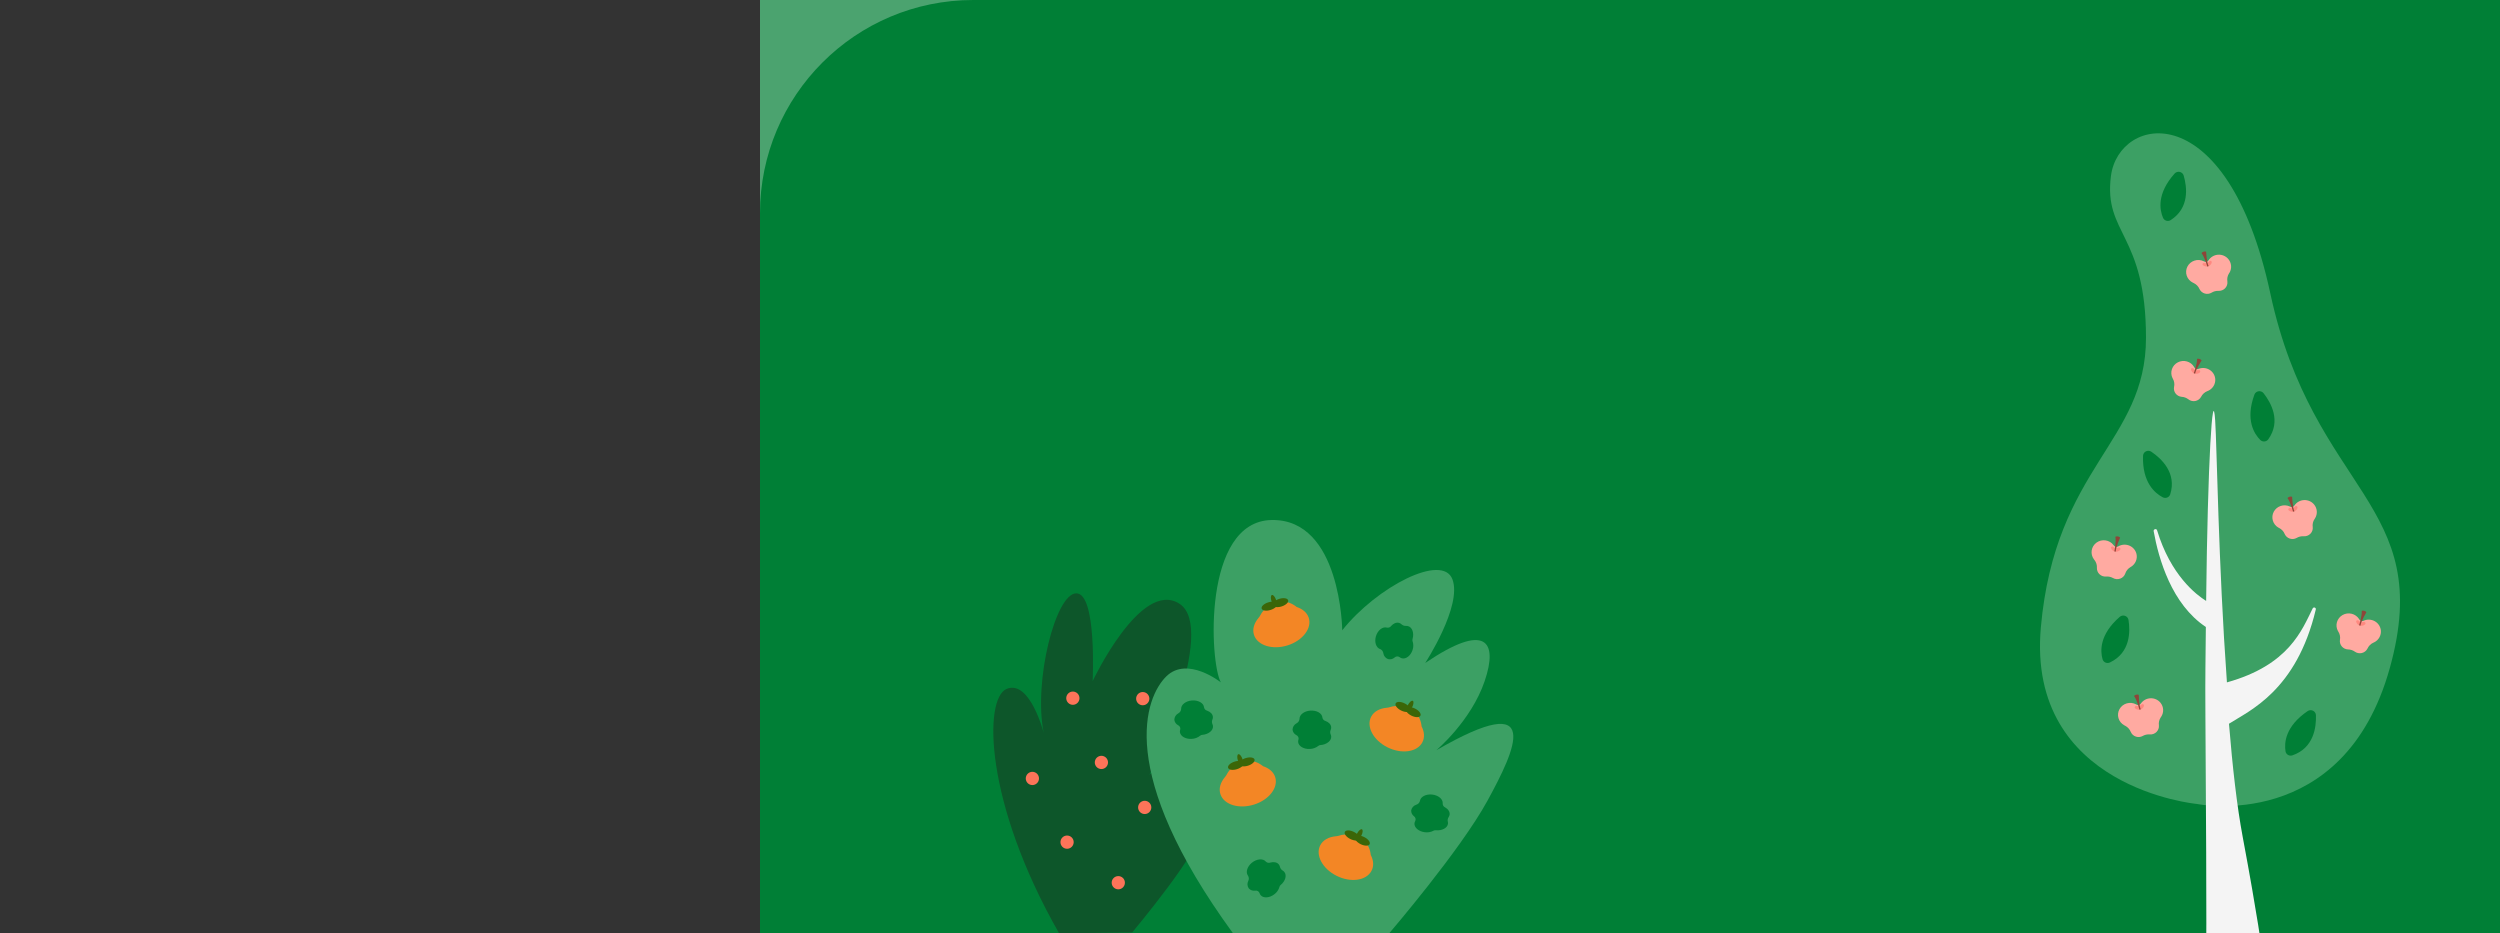 <svg width="375" height="140" viewBox="0 0 375 140" fill="none" xmlns="http://www.w3.org/2000/svg">
<rect x="0" y="0" width="375" height="140" fill="#333333" stroke="none"/>
<g clip-path="url(#clip0)">
<path d="M114 0H429V140H114V0Z" fill="#4BA36F"/>
<path d="M114 32C114 14.327 128.327 0 146 0H397C414.673 0 429 14.327 429 32V175H114V32Z" fill="#007F36"/>
<g clip-path="url(#clip1)">
<path d="M158.869 140L169.826 139.871C169.826 139.871 180.525 127.088 179.751 125.023C178.977 122.957 176.271 123.99 175.498 124.893C175.498 124.893 184.005 116.5 181.562 112.756C179.12 109.013 172.41 116.242 172.41 116.242C172.41 116.242 182.716 94.295 176.916 90.557C171.117 86.82 163.896 102.169 163.896 102.169C163.896 102.169 164.548 89 161.447 89C158.347 89 155.002 102.169 156.55 109.916C156.55 109.916 154.488 101.911 151.007 103.331C147.525 104.751 147.656 120.374 158.869 140Z" fill="#0D562A"/>
<path d="M165.211 115.357C165.759 115.357 166.203 114.912 166.203 114.364C166.203 113.815 165.759 113.37 165.211 113.37C164.663 113.37 164.219 113.815 164.219 114.364C164.219 114.912 164.663 115.357 165.211 115.357Z" fill="#FC7459"/>
<path d="M171.412 105.79C171.959 105.79 172.404 105.345 172.404 104.797C172.404 104.248 171.959 103.803 171.412 103.803C170.864 103.803 170.42 104.248 170.42 104.797C170.42 105.345 170.864 105.79 171.412 105.79Z" fill="#FC7459"/>
<path d="M160.929 105.722C161.477 105.722 161.921 105.277 161.921 104.728C161.921 104.179 161.477 103.734 160.929 103.734C160.381 103.734 159.937 104.179 159.937 104.728C159.937 105.277 160.381 105.722 160.929 105.722Z" fill="#FC7459"/>
<path d="M160.061 127.317C160.609 127.317 161.053 126.872 161.053 126.323C161.053 125.774 160.609 125.329 160.061 125.329C159.513 125.329 159.069 125.774 159.069 126.323C159.069 126.872 159.513 127.317 160.061 127.317Z" fill="#FC7459"/>
<path d="M167.744 133.4C168.292 133.4 168.736 132.955 168.736 132.406C168.736 131.857 168.292 131.413 167.744 131.413C167.196 131.413 166.752 131.857 166.752 132.406C166.752 132.955 167.196 133.4 167.744 133.4Z" fill="#FC7459"/>
<path d="M154.857 117.76C155.405 117.76 155.849 117.316 155.849 116.767C155.849 116.218 155.405 115.773 154.857 115.773C154.309 115.773 153.865 116.218 153.865 116.767C153.865 117.316 154.309 117.76 154.857 117.76Z" fill="#FC7459"/>
<path d="M171.707 122.106C172.255 122.106 172.699 121.661 172.699 121.112C172.699 120.563 172.255 120.118 171.707 120.118C171.159 120.118 170.715 120.563 170.715 121.112C170.715 121.661 171.159 122.106 171.707 122.106Z" fill="#FC7459"/>
</g>
<g clip-path="url(#clip2)">
<path d="M184.955 140H208.375C208.375 140 219.065 127.545 223.139 120.074C227.212 112.602 231.801 103.083 215.453 112.534C215.453 112.534 220.654 108.172 222.697 102.175C224.741 96.179 222.883 93.268 213.782 99.448C213.782 99.448 219.354 90.898 217.869 86.908C216.383 82.918 206.538 88.004 201.337 94.542C201.337 94.542 201.151 77.82 190.747 78.002C180.344 78.184 181.46 99.448 183.129 102.357C183.129 102.357 178.114 98.359 174.955 101.448C171.796 104.537 167.274 115.755 184.955 140Z" fill="#3CA064"/>
<path d="M194.499 91.047C194.499 91.047 193.287 90.003 192.231 90.358C191.384 90.643 191.44 90.979 191.36 91.084C191.36 91.084 191.339 91.084 191.331 91.084C191.162 91.06 190.813 90.753 190.145 91.095C189.669 91.38 189.289 91.795 189.052 92.29C188.977 92.433 188.885 92.567 188.778 92.689C188.106 93.478 187.822 94.408 188.106 95.254C188.626 96.828 190.887 97.521 193.152 96.802C195.418 96.083 196.829 94.224 196.307 92.658C196.052 91.891 195.382 91.334 194.499 91.047Z" fill="#F38625"/>
<path d="M190.592 91.491C191.23 91.289 191.663 90.872 191.56 90.559C191.456 90.247 190.855 90.158 190.217 90.361C189.579 90.563 189.146 90.98 189.249 91.292C189.353 91.605 189.954 91.694 190.592 91.491Z" fill="#3B6608"/>
<path d="M192.25 90.964C192.888 90.761 193.321 90.344 193.218 90.032C193.114 89.72 192.513 89.631 191.875 89.834C191.237 90.036 190.804 90.453 190.907 90.765C191.011 91.077 191.612 91.166 192.25 90.964Z" fill="#3B6608"/>
<path d="M191.351 90.944C191.54 90.883 191.568 90.456 191.413 89.988C191.258 89.52 190.979 89.19 190.789 89.25C190.6 89.31 190.572 89.738 190.727 90.206C190.882 90.673 191.161 91.004 191.351 90.944Z" fill="#3B6608"/>
<path d="M189.459 114.93C189.459 114.93 188.24 113.887 187.192 114.242C186.345 114.527 186.401 114.862 186.322 114.968C186.312 114.971 186.301 114.971 186.291 114.968C186.123 114.944 185.773 114.637 185.106 114.979C184.629 115.263 184.249 115.679 184.012 116.173C183.937 116.315 183.846 116.448 183.739 116.568C183.067 117.36 182.782 118.287 183.067 119.135C183.587 120.709 185.847 121.4 188.113 120.683C190.378 119.966 191.79 118.12 191.27 116.542C191.012 115.772 190.342 115.218 189.459 114.93Z" fill="#F38625"/>
<path d="M185.556 115.373C186.194 115.171 186.628 114.754 186.524 114.442C186.421 114.129 185.82 114.04 185.182 114.243C184.544 114.445 184.11 114.862 184.214 115.174C184.317 115.487 184.918 115.576 185.556 115.373Z" fill="#3B6608"/>
<path d="M187.212 114.849C187.85 114.647 188.284 114.229 188.18 113.917C188.077 113.605 187.476 113.516 186.838 113.719C186.2 113.921 185.766 114.338 185.87 114.65C185.973 114.962 186.574 115.051 187.212 114.849Z" fill="#3B6608"/>
<path d="M186.313 114.826C186.502 114.766 186.53 114.338 186.375 113.871C186.221 113.403 185.941 113.073 185.752 113.133C185.562 113.193 185.534 113.621 185.689 114.088C185.844 114.556 186.123 114.886 186.313 114.826Z" fill="#3B6608"/>
<path d="M213.24 108.958C213.24 108.958 213.13 107.375 212.133 106.9C211.329 106.516 211.127 106.794 210.995 106.812C210.989 106.812 210.983 106.811 210.978 106.808C210.973 106.805 210.969 106.801 210.966 106.797C210.865 106.665 210.84 106.205 210.121 105.985C209.578 105.858 209.009 105.889 208.483 106.073C208.327 106.122 208.166 106.153 208.003 106.165C206.957 106.257 206.085 106.718 205.671 107.511C204.902 108.982 206 111.037 208.12 112.096C210.24 113.155 212.586 112.821 213.354 111.348C213.728 110.631 213.657 109.772 213.24 108.958Z" fill="#F38625"/>
<path d="M211.515 106.582C211.667 106.29 211.306 105.811 210.709 105.513C210.112 105.215 209.504 105.21 209.351 105.502C209.199 105.794 209.559 106.273 210.157 106.571C210.754 106.87 211.362 106.875 211.515 106.582Z" fill="#3B6608"/>
<path d="M213.065 107.357C213.218 107.064 212.857 106.585 212.26 106.287C211.662 105.989 211.054 105.984 210.902 106.276C210.749 106.568 211.11 107.047 211.708 107.346C212.305 107.644 212.913 107.649 213.065 107.357Z" fill="#3B6608"/>
<path d="M211.824 106.075C212.052 105.637 212.093 105.21 211.916 105.122C211.739 105.033 211.409 105.316 211.181 105.754C210.953 106.192 210.911 106.619 211.089 106.707C211.266 106.796 211.595 106.513 211.824 106.075Z" fill="#3B6608"/>
<path d="M205.61 128.234C205.61 128.234 205.501 126.653 204.504 126.177C203.699 125.793 203.497 126.07 203.365 126.087C203.36 126.087 203.354 126.086 203.349 126.084C203.344 126.082 203.34 126.078 203.336 126.074C203.235 125.94 203.211 125.482 202.491 125.263C201.949 125.133 201.379 125.164 200.853 125.351C200.698 125.399 200.537 125.429 200.374 125.44C199.328 125.533 198.454 125.993 198.041 126.787C197.273 128.26 198.368 130.312 200.49 131.373C202.612 132.434 204.956 132.097 205.725 130.623C206.106 129.904 206.034 129.047 205.61 128.234Z" fill="#F38625"/>
<path d="M203.893 125.858C204.045 125.565 203.684 125.087 203.087 124.788C202.49 124.49 201.882 124.485 201.729 124.777C201.577 125.07 201.937 125.548 202.535 125.847C203.132 126.145 203.74 126.15 203.893 125.858Z" fill="#3B6608"/>
<path d="M205.443 126.632C205.596 126.34 205.235 125.861 204.638 125.563C204.04 125.264 203.432 125.259 203.28 125.552C203.127 125.844 203.488 126.323 204.086 126.621C204.683 126.919 205.291 126.924 205.443 126.632Z" fill="#3B6608"/>
<path d="M204.2 125.349C204.428 124.912 204.469 124.485 204.292 124.396C204.114 124.307 203.785 124.591 203.557 125.028C203.329 125.466 203.287 125.893 203.465 125.982C203.642 126.07 203.971 125.787 204.2 125.349Z" fill="#3B6608"/>
<path d="M180.335 110.228H180.351C181.283 110.147 182 109.57 181.946 108.925C181.939 108.826 181.913 108.729 181.87 108.638C181.818 108.525 181.79 108.401 181.79 108.277C181.79 108.152 181.818 108.028 181.87 107.915C181.922 107.791 181.944 107.656 181.933 107.522C181.899 107.108 181.552 106.768 181.055 106.597C180.939 106.566 180.836 106.504 180.756 106.417C180.677 106.329 180.625 106.222 180.606 106.106C180.553 105.448 179.71 104.984 178.758 105.074C177.862 105.155 177.171 105.696 177.171 106.308C177.17 106.318 177.17 106.328 177.171 106.338C177.164 106.477 177.12 106.612 177.044 106.73C176.968 106.847 176.862 106.944 176.737 107.009C176.558 107.104 176.409 107.245 176.306 107.417C176.203 107.588 176.15 107.784 176.152 107.983C176.172 108.149 176.232 108.308 176.329 108.446C176.425 108.584 176.554 108.698 176.705 108.776C176.834 108.833 176.937 108.932 176.997 109.057C177.057 109.182 177.068 109.323 177.03 109.456C176.987 109.578 176.973 109.708 176.99 109.835C177.073 110.445 177.841 110.883 178.738 110.833C179.214 110.817 179.672 110.646 180.037 110.346C180.12 110.275 180.225 110.234 180.335 110.228Z" fill="#007F36"/>
<path d="M198.057 111.762H198.07C199.005 111.692 199.728 111.105 199.681 110.478C199.675 110.379 199.651 110.281 199.61 110.19C199.557 110.077 199.53 109.953 199.53 109.829C199.53 109.704 199.557 109.581 199.61 109.467C199.662 109.343 199.685 109.209 199.677 109.074C199.648 108.66 199.305 108.316 198.81 108.141C198.694 108.109 198.59 108.046 198.511 107.958C198.431 107.87 198.379 107.761 198.362 107.645C198.317 106.987 197.49 106.514 196.526 106.593C195.63 106.665 194.933 107.2 194.927 107.809V107.842C194.916 107.98 194.869 108.113 194.791 108.229C194.712 108.344 194.605 108.437 194.478 108.5C194.299 108.593 194.148 108.732 194.043 108.903C193.938 109.073 193.883 109.268 193.882 109.467C193.903 109.636 193.966 109.797 194.065 109.937C194.164 110.076 194.297 110.19 194.452 110.267C194.579 110.324 194.682 110.425 194.74 110.55C194.798 110.676 194.808 110.817 194.768 110.949C194.724 111.071 194.71 111.2 194.725 111.328C194.799 111.938 195.565 112.385 196.461 112.345C196.938 112.335 197.397 112.168 197.766 111.872C197.848 111.806 197.95 111.768 198.057 111.762Z" fill="#007F36"/>
<path d="M215.362 124.537H215.377C216.307 124.632 217.125 124.189 217.197 123.553C217.207 123.454 217.2 123.355 217.174 123.259C217.144 123.138 217.141 123.012 217.163 122.889C217.186 122.767 217.235 122.65 217.307 122.547C217.381 122.434 217.428 122.305 217.443 122.172C217.49 121.757 217.219 121.361 216.76 121.102C216.651 121.052 216.559 120.972 216.495 120.871C216.432 120.771 216.4 120.654 216.404 120.536C216.478 119.879 215.752 119.271 214.788 119.179C213.892 119.096 213.11 119.499 212.996 120.1V120.131C212.962 120.266 212.893 120.391 212.796 120.492C212.699 120.593 212.576 120.668 212.44 120.709C212.246 120.77 212.073 120.881 211.939 121.03C211.804 121.18 211.714 121.362 211.678 121.558C211.669 121.726 211.703 121.894 211.775 122.046C211.847 122.199 211.956 122.332 212.093 122.435C212.208 122.514 212.29 122.631 212.324 122.765C212.359 122.898 212.343 123.039 212.281 123.163C212.216 123.274 212.177 123.399 212.169 123.527C212.131 124.14 212.803 124.713 213.692 124.831C214.163 124.903 214.645 124.819 215.061 124.592C215.153 124.543 215.258 124.524 215.362 124.537Z" fill="#007F36"/>
<path d="M211.884 95.859V95.846C212.142 94.969 211.844 94.092 211.212 93.919C211.115 93.89 211.013 93.879 210.912 93.886C210.784 93.893 210.657 93.875 210.537 93.831C210.418 93.788 210.309 93.721 210.217 93.634C210.118 93.542 209.998 93.474 209.868 93.434C209.458 93.316 209.009 93.509 208.667 93.901C208.597 93.998 208.5 94.072 208.388 94.115C208.276 94.158 208.153 94.168 208.035 94.142C207.392 93.954 206.646 94.546 206.383 95.458C206.141 96.3 206.406 97.131 206.988 97.352H207.02C207.149 97.409 207.262 97.498 207.346 97.61C207.431 97.722 207.484 97.854 207.501 97.992C207.529 98.188 207.61 98.373 207.736 98.527C207.863 98.682 208.029 98.8 208.218 98.869C208.387 98.91 208.564 98.909 208.732 98.867C208.901 98.825 209.056 98.743 209.184 98.628C209.284 98.531 209.416 98.473 209.557 98.463C209.697 98.454 209.836 98.495 209.948 98.578C210.049 98.661 210.168 98.72 210.296 98.751C210.905 98.895 211.602 98.352 211.878 97.516C212.034 97.076 212.034 96.596 211.878 96.155C211.848 96.058 211.85 95.954 211.884 95.859Z" fill="#007F36"/>
<path d="M192.097 132.752C192.814 132.162 193.06 131.281 192.646 130.79C192.583 130.713 192.507 130.648 192.422 130.597C192.312 130.534 192.217 130.449 192.142 130.348C192.068 130.246 192.016 130.131 191.989 130.009C191.959 129.879 191.898 129.756 191.812 129.652C191.541 129.33 191.057 129.246 190.551 129.385C190.437 129.428 190.312 129.438 190.192 129.412C190.072 129.386 189.963 129.326 189.878 129.24C189.453 128.731 188.496 128.815 187.759 129.426C187.087 129.992 186.822 130.827 187.181 131.327L187.199 131.353C187.274 131.471 187.317 131.606 187.324 131.745C187.331 131.884 187.301 132.023 187.237 132.147C187.146 132.325 187.107 132.523 187.122 132.721C187.138 132.92 187.209 133.11 187.326 133.272C187.443 133.398 187.59 133.493 187.754 133.55C187.918 133.607 188.093 133.624 188.265 133.598C188.405 133.57 188.55 133.593 188.674 133.662C188.798 133.732 188.892 133.843 188.937 133.975C188.975 134.099 189.04 134.213 189.128 134.309C189.551 134.76 190.439 134.69 191.144 134.146C191.526 133.868 191.801 133.472 191.924 133.022C191.95 132.916 192.011 132.821 192.097 132.752Z" fill="#007F36"/>
</g>
<g clip-path="url(#clip3)">
<path d="M329.549 120.595C329.549 120.595 303.979 118.252 306.127 94.118C308.276 69.984 321.899 66.359 321.899 50.669C321.899 34.979 315.515 35.151 316.642 26.399C317.823 17.263 334.09 13.979 340.539 43.973C346.988 73.968 365.396 75.372 358.466 100.225C351.535 125.078 329.549 120.595 329.549 120.595Z" fill="#3CA064"/>
<path d="M330.811 107.193C330.766 100.916 330.843 99.07 330.877 94.046C325.766 90.648 323.799 83.878 323.049 79.68C322.995 79.37 323.47 79.236 323.561 79.539C325.594 86.279 329.441 89.224 330.922 90.14C331.151 69.379 331.899 57.337 332.278 63.086C332.538 67.03 332.751 84.461 334.039 102.357C343.381 99.753 345.298 94.468 346.906 91.253C346.934 91.2 346.98 91.159 347.037 91.138C347.094 91.116 347.156 91.115 347.213 91.136C347.27 91.156 347.318 91.196 347.347 91.249C347.376 91.301 347.384 91.362 347.37 91.42C344.463 103.648 337.357 106.624 334.347 108.561C334.868 114.966 335.539 120.923 336.406 125.542C338.642 137.454 339.364 142.992 339.364 142.992L330.913 142.922C330.913 142.922 331.052 142.956 330.811 107.193Z" fill="#F4F4F4"/>
<path d="M357.126 94.54C357.094 94.258 356.993 93.987 356.833 93.75C356.673 93.513 356.458 93.316 356.205 93.177C355.953 93.037 355.67 92.958 355.38 92.947C355.09 92.935 354.802 92.991 354.539 93.111C354.427 93.165 354.297 93.176 354.178 93.14C354.058 93.103 353.957 93.023 353.896 92.916L353.856 92.85C353.604 92.455 353.205 92.173 352.744 92.062C352.283 91.95 351.796 92.019 351.385 92.253C350.975 92.487 350.673 92.868 350.543 93.316C350.414 93.764 350.467 94.244 350.691 94.654C350.714 94.69 350.734 94.726 350.759 94.762C350.988 95.129 351.071 95.566 350.991 95.989C350.966 96.161 350.978 96.337 351.025 96.504C351.073 96.672 351.157 96.828 351.27 96.962C351.383 97.096 351.523 97.206 351.682 97.283C351.841 97.361 352.014 97.405 352.192 97.413C352.555 97.418 352.909 97.53 353.205 97.735C353.356 97.847 353.529 97.924 353.714 97.962C353.898 97.999 354.089 97.997 354.272 97.954C354.455 97.911 354.626 97.829 354.773 97.713C354.92 97.597 355.039 97.451 355.122 97.285C355.297 96.891 355.615 96.575 356.014 96.397L356.133 96.344C356.466 96.178 356.739 95.917 356.917 95.594C357.094 95.272 357.167 94.904 357.126 94.54Z" fill="#FFAAA1"/>
<path d="M353.523 93.06C353.489 93.076 353.461 93.102 353.443 93.135C353.425 93.167 353.418 93.204 353.424 93.241C353.451 93.379 353.517 93.508 353.613 93.613C353.709 93.718 353.833 93.796 353.97 93.837C354.108 93.879 354.254 93.884 354.394 93.851C354.534 93.817 354.663 93.748 354.765 93.649C354.798 93.615 354.819 93.572 354.825 93.525C354.832 93.479 354.824 93.432 354.802 93.391C354.787 93.365 354.767 93.342 354.743 93.325C354.718 93.307 354.69 93.294 354.661 93.288C354.545 93.266 354.378 93.346 354.262 93.349C354.152 93.341 354.047 93.307 353.953 93.252C353.888 93.208 353.806 93.08 353.721 93.044C353.688 93.032 353.654 93.028 353.62 93.031C353.586 93.034 353.552 93.044 353.523 93.06Z" fill="#FF8980"/>
<path d="M353.862 93.788C353.862 93.788 354.321 92.43 354.261 91.62C354.386 91.583 354.518 91.583 354.642 91.62C354.767 91.656 354.877 91.728 354.961 91.825C354.961 91.825 354.165 93.169 354.066 93.854L353.862 93.788Z" fill="#8E4539"/>
<path d="M324.096 105.439C323.919 105.213 323.691 105.032 323.428 104.911C323.166 104.789 322.879 104.73 322.589 104.739C322.299 104.748 322.015 104.825 321.762 104.962C321.508 105.1 321.291 105.294 321.129 105.53C321.062 105.634 320.958 105.708 320.836 105.738C320.715 105.768 320.587 105.751 320.478 105.691C320.455 105.677 320.432 105.664 320.407 105.652C319.981 105.424 319.48 105.372 319.015 105.506C318.549 105.64 318.157 105.951 317.924 106.368C317.692 106.786 317.638 107.277 317.775 107.734C317.912 108.191 318.229 108.575 318.655 108.803C318.691 108.825 318.729 108.844 318.768 108.861C319.158 109.06 319.46 109.392 319.617 109.794C319.688 109.962 319.796 110.112 319.933 110.234C320.07 110.356 320.233 110.446 320.41 110.499C320.573 110.548 320.744 110.565 320.913 110.548C321.082 110.532 321.246 110.482 321.395 110.402C321.708 110.221 322.069 110.137 322.431 110.163C322.623 110.182 322.816 110.159 322.997 110.095C323.178 110.031 323.341 109.928 323.476 109.794C323.606 109.665 323.705 109.51 323.767 109.34C323.829 109.17 323.853 108.989 323.836 108.809C323.776 108.383 323.877 107.951 324.119 107.593C324.144 107.559 324.17 107.523 324.192 107.487C324.391 107.177 324.488 106.814 324.471 106.448C324.454 106.082 324.323 105.73 324.096 105.439Z" fill="#FFAAA1"/>
<path d="M320.232 106.005C320.211 106.034 320.199 106.07 320.199 106.106C320.199 106.142 320.211 106.178 320.232 106.207C320.329 106.312 320.453 106.389 320.591 106.43C320.729 106.471 320.876 106.475 321.016 106.441C321.156 106.406 321.284 106.336 321.386 106.236C321.488 106.136 321.561 106.011 321.597 105.874C321.606 105.829 321.601 105.781 321.582 105.739C321.564 105.696 321.532 105.66 321.492 105.636C321.465 105.621 321.436 105.612 321.406 105.609C321.376 105.606 321.345 105.61 321.316 105.619C321.203 105.658 321.09 105.822 321.005 105.874C320.908 105.923 320.8 105.948 320.691 105.946C320.614 105.946 320.475 105.874 320.382 105.888C320.35 105.897 320.321 105.911 320.295 105.931C320.269 105.951 320.248 105.976 320.232 106.005Z" fill="#FF8980"/>
<path d="M320.909 106.452C320.909 106.452 320.586 105.064 320.105 104.395C320.191 104.3 320.304 104.233 320.43 104.201C320.555 104.17 320.687 104.175 320.81 104.217C320.81 104.217 320.841 105.769 321.115 106.405L320.909 106.452Z" fill="#8E4539"/>
<path d="M320.475 83.1C320.411 82.823 320.281 82.564 320.096 82.346C319.91 82.127 319.674 81.955 319.407 81.843C319.141 81.732 318.851 81.684 318.561 81.703C318.272 81.723 317.992 81.81 317.743 81.957C317.637 82.022 317.51 82.045 317.387 82.022C317.264 81.999 317.155 81.931 317.081 81.832L317.035 81.768C316.893 81.578 316.713 81.418 316.507 81.297C316.301 81.175 316.073 81.094 315.835 81.059C315.356 80.989 314.867 81.108 314.476 81.39C314.086 81.673 313.826 82.096 313.754 82.567C313.681 83.037 313.803 83.517 314.091 83.9C314.117 83.936 314.142 83.969 314.17 84.002C314.438 84.344 314.568 84.77 314.536 85.199C314.53 85.373 314.562 85.546 314.628 85.707C314.695 85.868 314.795 86.014 314.923 86.135C315.05 86.256 315.202 86.349 315.368 86.409C315.534 86.47 315.712 86.495 315.889 86.484C316.25 86.448 316.614 86.522 316.931 86.695C317.096 86.792 317.281 86.851 317.473 86.868C317.664 86.884 317.857 86.859 318.038 86.792C318.211 86.729 318.367 86.629 318.496 86.499C318.625 86.37 318.724 86.214 318.785 86.043C318.917 85.633 319.198 85.284 319.575 85.063C319.615 85.043 319.651 85.021 319.688 84.999C320 84.798 320.243 84.509 320.383 84.17C320.524 83.831 320.556 83.458 320.475 83.1Z" fill="#FFAAA1"/>
<path d="M316.73 82.018C316.698 82.037 316.673 82.066 316.659 82.1C316.645 82.133 316.642 82.171 316.651 82.206C316.694 82.341 316.774 82.462 316.881 82.556C316.989 82.65 317.12 82.714 317.261 82.741C317.403 82.768 317.549 82.757 317.685 82.709C317.82 82.662 317.94 82.579 318.032 82.47C318.059 82.431 318.074 82.385 318.074 82.338C318.074 82.291 318.059 82.245 318.032 82.206C318.015 82.182 317.992 82.162 317.967 82.147C317.941 82.132 317.912 82.123 317.882 82.12C317.763 82.12 317.599 82.209 317.491 82.223C317.382 82.227 317.273 82.205 317.174 82.159C317.103 82.123 317.007 82.004 316.919 81.979C316.887 81.972 316.853 81.971 316.82 81.978C316.788 81.985 316.757 81.998 316.73 82.018Z" fill="#FF8980"/>
<path d="M317.149 82.703C317.149 82.703 317.455 81.315 317.305 80.505C317.424 80.455 317.555 80.441 317.683 80.464C317.81 80.487 317.928 80.547 318.021 80.635C318.021 80.635 317.381 82.056 317.358 82.748L317.149 82.703Z" fill="#8E4539"/>
<path d="M347.127 75.691C346.947 75.468 346.716 75.29 346.452 75.172C346.188 75.054 345.899 74.999 345.609 75.012C345.319 75.025 345.036 75.106 344.785 75.247C344.533 75.388 344.319 75.586 344.16 75.825C344.094 75.928 343.991 76.004 343.87 76.035C343.75 76.067 343.622 76.052 343.512 75.994L343.441 75.958C343.015 75.769 342.532 75.747 342.09 75.896C341.648 76.045 341.281 76.354 341.064 76.76C340.847 77.166 340.797 77.638 340.923 78.079C341.049 78.52 341.342 78.897 341.742 79.133L341.859 79.189C342.246 79.385 342.548 79.712 342.708 80.111C342.779 80.27 342.884 80.412 343.015 80.529C343.147 80.646 343.301 80.735 343.47 80.79C343.638 80.844 343.816 80.864 343.993 80.847C344.169 80.83 344.34 80.777 344.494 80.691C344.805 80.506 345.165 80.418 345.528 80.438C345.719 80.455 345.912 80.429 346.092 80.363C346.272 80.296 346.434 80.191 346.567 80.055C346.694 79.924 346.791 79.767 346.851 79.596C346.91 79.424 346.93 79.242 346.909 79.061C346.846 78.635 346.947 78.2 347.192 77.843C347.218 77.809 347.24 77.773 347.263 77.737C347.455 77.423 347.545 77.059 347.52 76.694C347.496 76.328 347.359 75.978 347.127 75.691Z" fill="#FFAAA1"/>
<path d="M343.271 76.31C343.249 76.34 343.238 76.375 343.238 76.412C343.238 76.448 343.249 76.483 343.271 76.513C343.369 76.616 343.494 76.691 343.633 76.73C343.771 76.77 343.918 76.771 344.057 76.736C344.196 76.7 344.323 76.627 344.424 76.527C344.525 76.426 344.596 76.3 344.63 76.163C344.639 76.117 344.634 76.069 344.614 76.026C344.594 75.984 344.561 75.948 344.519 75.924C344.493 75.91 344.464 75.901 344.433 75.899C344.403 75.897 344.372 75.9 344.344 75.911C344.234 75.952 344.123 76.116 344.038 76.172C343.942 76.22 343.835 76.246 343.727 76.246C343.647 76.246 343.509 76.177 343.415 76.194C343.384 76.203 343.356 76.217 343.331 76.237C343.306 76.257 343.286 76.282 343.271 76.31Z" fill="#FF8980"/>
<path d="M343.954 76.749C343.954 76.749 343.608 75.361 343.118 74.703C343.204 74.608 343.317 74.539 343.442 74.505C343.567 74.472 343.7 74.475 343.823 74.514C343.823 74.514 343.874 76.066 344.16 76.699L343.954 76.749Z" fill="#8E4539"/>
<path d="M332.29 56.868C332.269 56.585 332.181 56.312 332.033 56.069C331.884 55.827 331.679 55.622 331.435 55.472C331.19 55.322 330.913 55.23 330.626 55.205C330.338 55.18 330.049 55.222 329.781 55.327C329.667 55.377 329.537 55.381 329.419 55.34C329.301 55.298 329.204 55.214 329.147 55.105C329.147 55.083 329.124 55.058 329.11 55.035C328.873 54.636 328.487 54.342 328.034 54.214C327.581 54.086 327.095 54.135 326.678 54.349C326.26 54.564 325.943 54.928 325.792 55.366C325.642 55.804 325.669 56.282 325.869 56.701C325.888 56.737 325.908 56.776 325.931 56.812C326.144 57.188 326.207 57.628 326.109 58.047C326.076 58.218 326.079 58.394 326.119 58.563C326.159 58.733 326.235 58.892 326.342 59.031C326.448 59.17 326.584 59.285 326.739 59.37C326.894 59.454 327.065 59.506 327.242 59.521C327.604 59.542 327.951 59.669 328.238 59.885C328.386 60.006 328.56 60.092 328.747 60.138C328.934 60.184 329.128 60.187 329.317 60.149C329.497 60.111 329.666 60.035 329.813 59.926C329.96 59.817 330.08 59.678 330.166 59.519C330.362 59.134 330.694 58.832 331.101 58.669L331.222 58.622C331.56 58.47 331.843 58.22 332.033 57.907C332.224 57.594 332.313 57.231 332.29 56.868Z" fill="#FFAAA1"/>
<path d="M328.753 55.233C328.719 55.248 328.69 55.273 328.672 55.305C328.653 55.337 328.645 55.373 328.649 55.41C328.671 55.55 328.73 55.681 328.822 55.789C328.914 55.898 329.033 55.981 329.169 56.028C329.304 56.076 329.45 56.086 329.591 56.059C329.733 56.032 329.864 55.968 329.971 55.874C330.004 55.841 330.026 55.799 330.035 55.753C330.044 55.708 330.038 55.661 330.019 55.618C330.005 55.592 329.986 55.568 329.963 55.549C329.939 55.53 329.912 55.516 329.883 55.507C329.747 55.51 329.611 55.525 329.478 55.552C329.371 55.539 329.268 55.501 329.178 55.441C329.113 55.396 329.036 55.263 328.954 55.224C328.922 55.212 328.888 55.206 328.853 55.208C328.818 55.209 328.784 55.218 328.753 55.233Z" fill="#FF8980"/>
<path d="M329.062 55.974C329.062 55.974 329.58 54.638 329.557 53.825C329.683 53.794 329.815 53.8 329.937 53.842C330.06 53.884 330.167 53.96 330.245 54.061C330.245 54.061 329.396 55.368 329.26 56.049L329.062 55.974Z" fill="#8E4539"/>
<path d="M334.246 38.854C334.061 38.635 333.826 38.462 333.56 38.349C333.293 38.236 333.004 38.187 332.714 38.206C332.425 38.224 332.144 38.309 331.895 38.455C331.646 38.601 331.436 38.802 331.281 39.043C331.217 39.148 331.114 39.225 330.994 39.259C330.873 39.293 330.744 39.28 330.633 39.224L330.562 39.188C330.128 38.975 329.625 38.941 329.165 39.093C328.705 39.244 328.325 39.568 328.109 39.994C327.893 40.42 327.858 40.913 328.012 41.364C328.167 41.815 328.497 42.187 328.932 42.399C328.969 42.42 329.008 42.439 329.048 42.455C329.445 42.639 329.757 42.962 329.925 43.36C330.004 43.524 330.117 43.669 330.259 43.786C330.4 43.903 330.565 43.989 330.743 44.037C330.907 44.081 331.078 44.092 331.247 44.07C331.415 44.048 331.577 43.992 331.723 43.907C332.03 43.714 332.389 43.617 332.754 43.629C332.941 43.642 333.13 43.613 333.305 43.546C333.481 43.478 333.639 43.374 333.768 43.24C333.897 43.105 333.995 42.945 334.053 42.769C334.112 42.594 334.13 42.408 334.107 42.224C334.034 41.8 334.124 41.364 334.359 41C334.384 40.967 334.407 40.931 334.43 40.895C334.613 40.576 334.694 40.211 334.661 39.846C334.628 39.482 334.483 39.136 334.246 38.854Z" fill="#FFAAA1"/>
<path d="M330.404 39.548C330.385 39.58 330.376 39.616 330.379 39.652C330.382 39.689 330.397 39.723 330.421 39.751C330.522 39.849 330.648 39.919 330.786 39.953C330.923 39.987 331.068 39.985 331.204 39.947C331.341 39.908 331.465 39.835 331.563 39.734C331.661 39.633 331.73 39.509 331.763 39.373C331.771 39.327 331.764 39.28 331.743 39.237C331.722 39.195 331.689 39.16 331.647 39.138C331.619 39.126 331.589 39.119 331.559 39.119C331.529 39.119 331.499 39.126 331.471 39.138C331.361 39.182 331.253 39.346 331.171 39.415C331.075 39.466 330.969 39.493 330.86 39.496C330.781 39.496 330.639 39.432 330.548 39.448C330.489 39.463 330.438 39.498 330.404 39.548Z" fill="#FF8980"/>
<path d="M331.095 39.987C331.095 39.987 330.721 38.599 330.22 37.958C330.301 37.859 330.41 37.786 330.534 37.748C330.657 37.709 330.789 37.707 330.914 37.741C330.914 37.741 330.996 39.293 331.293 39.92L331.095 39.987Z" fill="#8E4539"/>
<path d="M324.402 74.589C323.269 73.995 321.319 72.393 321.455 68.374C321.459 68.234 321.502 68.097 321.579 67.978C321.656 67.86 321.764 67.764 321.892 67.701C322.02 67.638 322.163 67.611 322.306 67.621C322.449 67.631 322.586 67.68 322.703 67.76C324.204 68.779 326.545 70.95 325.534 74.145C325.499 74.254 325.44 74.355 325.361 74.439C325.281 74.523 325.184 74.588 325.076 74.631C324.967 74.673 324.851 74.692 324.734 74.684C324.617 74.677 324.504 74.645 324.402 74.589Z" fill="#007F36"/>
<path d="M324.453 32.669C323.952 31.498 323.488 29.061 326.194 26.029C326.288 25.925 326.409 25.847 326.544 25.804C326.68 25.762 326.824 25.755 326.963 25.786C327.101 25.816 327.229 25.883 327.332 25.979C327.436 26.074 327.511 26.195 327.55 26.329C328.054 28.05 328.459 31.182 325.602 33.017C325.506 33.077 325.397 33.117 325.284 33.132C325.17 33.147 325.055 33.138 324.945 33.105C324.836 33.072 324.735 33.016 324.65 32.941C324.565 32.865 324.498 32.773 324.453 32.669Z" fill="#007F36"/>
<path d="M342.827 112.695C342.626 111.44 342.779 108.958 346.147 106.663C346.265 106.583 346.401 106.536 346.543 106.527C346.685 106.517 346.827 106.545 346.955 106.608C347.082 106.671 347.189 106.766 347.266 106.883C347.343 107.001 347.386 107.137 347.39 107.276C347.455 109.064 347.079 112.198 343.857 113.306C343.749 113.342 343.633 113.354 343.519 113.342C343.405 113.33 343.295 113.293 343.197 113.235C343.099 113.177 343.015 113.099 342.951 113.005C342.887 112.912 342.844 112.806 342.827 112.695Z" fill="#007F36"/>
<path d="M315.385 98.893C315.037 97.669 314.892 95.187 317.967 92.522C318.074 92.43 318.204 92.369 318.344 92.343C318.483 92.318 318.628 92.33 318.761 92.377C318.894 92.425 319.013 92.507 319.103 92.614C319.193 92.722 319.253 92.851 319.275 92.988C319.558 94.757 319.558 97.913 316.481 99.373C316.378 99.421 316.265 99.447 316.151 99.449C316.037 99.45 315.924 99.427 315.819 99.382C315.715 99.336 315.622 99.269 315.547 99.184C315.472 99.1 315.417 99 315.385 98.893Z" fill="#007F36"/>
<path d="M339.039 65.992C338.133 65.087 336.774 62.98 338.161 59.191C338.209 59.06 338.292 58.944 338.402 58.855C338.512 58.767 338.643 58.709 338.784 58.687C338.924 58.666 339.068 58.681 339.2 58.733C339.332 58.784 339.447 58.87 339.534 58.98C340.649 60.396 342.204 63.161 340.239 65.9C340.172 65.992 340.086 66.068 339.986 66.123C339.886 66.178 339.775 66.211 339.66 66.22C339.546 66.229 339.431 66.213 339.324 66.174C339.216 66.134 339.119 66.072 339.039 65.992Z" fill="#007F36"/>
</g>
</g>
<defs>
<clipPath id="clip0">
<rect width="375" height="140" fill="white"/>
</clipPath>
<clipPath id="clip1">
<rect width="33" height="51" fill="white" transform="translate(149 89)"/>
</clipPath>
<clipPath id="clip2">
<rect width="55" height="62" fill="white" transform="translate(172 78)"/>
</clipPath>
<clipPath id="clip3">
<rect width="54" height="123" fill="white" transform="translate(306 20)"/>
</clipPath>
</defs>
</svg>
